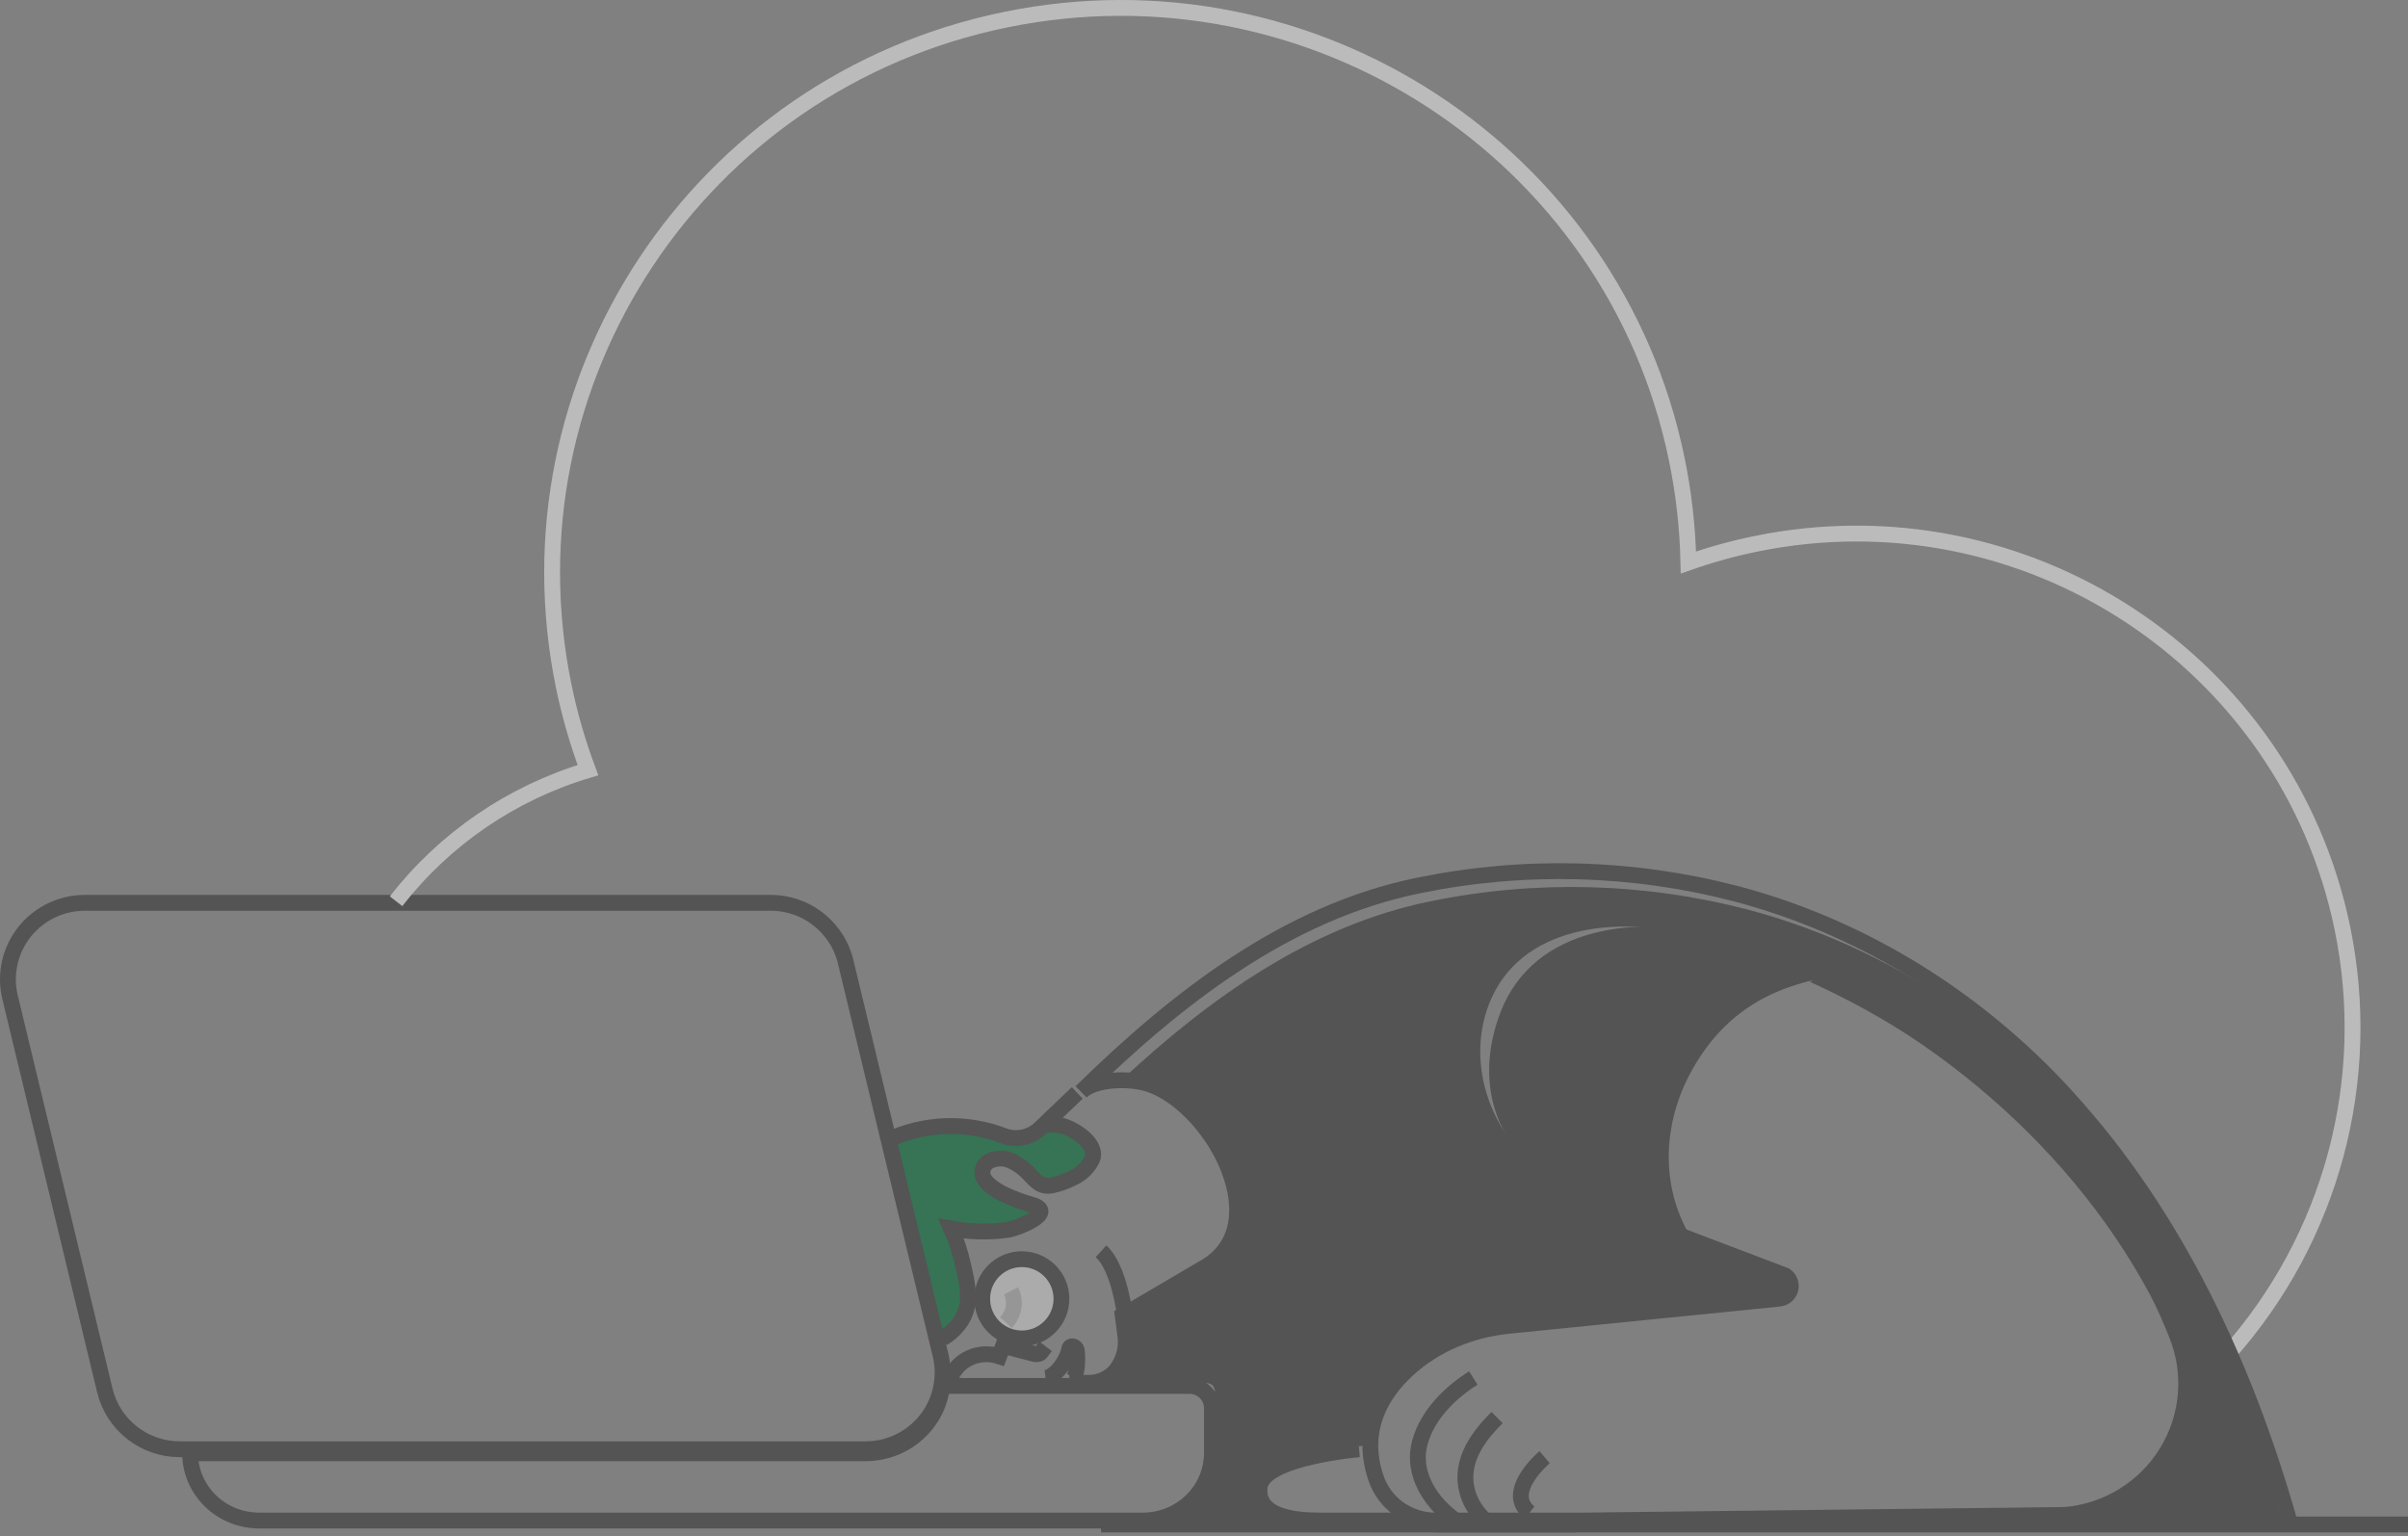 <svg width="304" height="194" viewBox="0 0 304 194" fill="none" xmlns="http://www.w3.org/2000/svg">
<rect x="0" y="0" width="304" height="194" fill="#808080" stroke="none"/>
<g opacity="0.64">
<path d="M288 191.98H191.931H198.586L259.347 191.279C270.58 190.307 278.495 179.339 274.228 168.955C273.49 167.161 274.261 166.661 273.349 164.931C263.797 147.026 247.235 132.441 228.468 123.968C228.933 123.88 229.401 123.817 229.879 123.753C226.385 122.011 222.785 120.484 219.101 119.183C217.148 118.489 215.171 117.862 213.197 117.312C203.493 114.589 190.381 115.833 186.252 126.529C182.779 135.509 187.39 146.356 196.063 150.289L211.641 156.217C211.51 156.022 211.392 155.828 211.27 155.623L224.817 160.777C225.368 161.161 225.621 161.845 225.452 162.492C225.283 163.14 224.728 163.615 224.059 163.684L191.159 167.262C186.417 167.738 180.479 169.713 176.983 172.962C174.433 175.309 172.284 178.504 172.304 182.548C170.154 182.709 168.017 183.008 165.905 183.443C162.682 184.134 159.401 185.324 159.169 187.279C158.711 191.202 164.312 192 167.842 192L145.504 191.913C147.902 191.913 148.199 191.893 149.788 190.317C151.378 188.741 153.157 187.527 153.157 185.14L153.352 177.488C153.352 175.912 153.729 174.638 152.146 174.638H138C139.176 174.67 140.263 174.015 140.779 172.962C140.79 172.949 140.797 172.934 140.799 172.918C141.506 171.61 141.668 169.729 141.537 167.949L141.702 167.366L142.126 165.81L151.112 160.546C151.18 160.507 151.245 160.464 151.308 160.418C155.996 157.565 156.582 152.465 154.975 147.905C154.942 147.818 154.922 147.74 154.888 147.667C154.814 147.472 154.746 147.288 154.662 147.103C154.233 146.063 153.702 145.068 153.076 144.133C150.755 140.525 147.387 137.584 144.187 136.816C143.29 136.615 142.372 136.513 141.452 136.515C152.587 126.12 165.417 116.883 180.57 113.811C193.828 111.085 207.54 111.44 220.637 114.851C235.942 118.905 249.724 127.321 260.654 138.687C275.366 153.967 282.247 171.818 288 191.98Z" fill="#3B3B3B"/>
<path d="M138.855 146.443C138.327 147.45 137.463 148.255 136.404 148.727C135.5 149.168 134.542 149.496 133.553 149.706C131.924 149.97 131.348 148.972 130.308 147.993C129.715 147.437 129.033 146.979 128.289 146.636C127.385 146.206 126.331 146.19 125.414 146.593C124.788 146.864 124.385 147.466 124.384 148.13C124.451 149.327 126.155 150.273 127.117 150.769C128.374 151.345 129.681 151.812 131.022 152.166C134.311 153.144 128.834 155.183 127.683 155.311C125.221 155.634 122.721 155.576 120.277 155.141C120.979 156.66 121.517 158.245 121.883 159.872C122.263 161.428 122.708 163.3 122.395 164.866C122.014 166.706 120.732 168.073 119.15 169L113 144.133C117.584 142.017 122.871 141.849 127.589 143.67C129.178 144.238 130.962 143.856 132.156 142.691L132.786 142.101C133.662 141.916 134.576 141.986 135.411 142.303C136.903 142.848 139.663 144.6 138.855 146.443Z" fill="#0C6D3D"/>
<path fill-rule="evenodd" clip-rule="evenodd" d="M144.298 175H118.941C118.41 179.838 114.229 183.506 109.247 183.505H24C24.011 188.192 27.899 191.989 32.699 192H144.291C149.09 191.984 152.978 188.191 153 183.505V177.793C153 176.251 151.719 175 150.14 175L144.298 175Z" stroke="#3B3B3B" stroke-width="2"/>
<path fill-rule="evenodd" clip-rule="evenodd" d="M105.176 118.012C105.923 119.035 106.459 120.194 106.755 121.424L118.732 171.071C118.997 172.149 119.066 173.265 118.937 174.367C118.407 179.277 114.239 183.001 109.271 183H22.697C18.198 182.997 14.286 179.929 13.236 175.58L1.272 125.932C0.572 123.05 1.241 120.009 3.087 117.681C4.932 115.353 7.751 113.996 10.733 114H97.294C100.173 113.996 102.904 115.267 104.744 117.469L105.176 118.012Z" stroke="#3B3B3B" stroke-width="2"/>
<path d="M231 123.347C223.344 124.619 217.459 128.098 213.508 135.3C209.971 141.743 209.558 149.606 213.33 156L197.928 150.13C189.009 146.07 185.871 137.049 189.446 127.784C193.695 116.746 207.179 115.464 217.16 118.275C219.192 118.843 221.221 119.49 223.23 120.205C225.855 121.14 228.445 122.187 231 123.347Z" fill="#3B3B3B"/>
<path d="M50 113.8C56.143 105.906 64.614 100.119 74.227 97.249C72.947 93.829 71.931 90.316 71.188 86.741C63.211 48.16 88.158 10.441 126.944 2.485C165.73 -5.471 203.672 19.328 211.669 57.899C212.563 62.221 213.06 66.615 213.155 71.027C215.926 70.049 218.761 69.264 221.641 68.676C255.537 61.707 288.701 83.396 295.698 117.111C299.702 136.332 294.354 156.305 281.268 171" stroke="#DDDDDD" stroke-width="2"/>
<path d="M135 174.61H137.391C138.785 174.644 140.113 174.021 140.976 172.93C140.987 172.917 140.995 172.902 141 172.886C141.858 171.718 142.248 170.273 142.096 168.834L141.9 167.318L141.738 166.095L142.325 165.759L151.519 160.355L152.14 159.999C156.629 157.368 156.952 152.462 155.192 147.814C155.161 147.73 155.138 147.653 155.107 147.576C155.03 147.381 154.952 147.199 154.878 147.015C154.428 145.982 153.897 144.987 153.29 144.037C150.966 140.418 147.597 137.475 144.389 136.705C143.491 136.501 142.572 136.4 141.651 136.403C139.728 136.403 137.604 136.769 136.487 137.874C148.413 126.184 162.345 115.212 179.104 111.808C192.385 109.08 206.12 109.443 219.238 112.87C234.563 116.933 248.377 125.377 259.321 136.769C259.898 137.367 260.461 137.972 261.007 138.59C274.724 153.611 283.472 172.584 289 192" stroke="#3B3B3B" stroke-width="2"/>
<path d="M139 192.5H304" stroke="#3B3B3B" stroke-width="2"/>
<path d="M181 192.5H199" stroke="#3B3B3B" stroke-width="2"/>
<path fill-rule="evenodd" clip-rule="evenodd" d="M196.857 150.216C188.175 146.282 183.565 135.434 187.036 126.456C191.175 115.756 204.295 114.511 213.998 117.234C215.98 117.787 217.949 118.41 219.906 119.106C241.721 126.819 261.545 142.831 272.37 163.12C273.284 164.837 274.012 166.601 274.75 168.398C276.768 173.296 276.324 178.856 273.555 183.375C270.786 187.894 266.022 190.834 260.723 191.292L199.927 192H181.216C177.826 192 174.813 189.854 173.72 186.661C171.668 180.625 174.32 176.071 177.674 172.969C181.172 169.736 185.735 167.889 190.48 167.412L224.634 163.978C225.304 163.91 225.861 163.435 226.031 162.787C226.201 162.139 225.95 161.454 225.399 161.068L196.857 150.216Z" stroke="#3B3B3B" stroke-width="2"/>
<path d="M186 174C183.16 175.783 180.241 178.575 179.264 182.11C178.141 186.182 180.778 189.882 183.774 192" stroke="#3B3B3B" stroke-width="2"/>
<path d="M189 179C186.287 181.684 183.935 185.088 185.504 189.136C185.953 190.246 186.651 191.229 187.541 192" stroke="#3B3B3B" stroke-width="2"/>
<path d="M195 184C195 184 189.792 188.375 193.1 191" stroke="#3B3B3B" stroke-width="2"/>
<path d="M176.887 191.547L177 192H166.654C163.273 192 158.587 191.486 159.029 187.752C159.471 184.018 171.582 183 171.582 183" stroke="#3B3B3B" stroke-width="2"/>
<path d="M142 166C142 166 141.317 160.085 139 158" stroke="#3B3B3B" stroke-width="2"/>
<path d="M112 144C116.62 141.788 121.984 141.586 126.765 143.444C128.351 144.014 130.133 143.631 131.326 142.462L136 138" stroke="#3B3B3B" stroke-width="2"/>
<path d="M127 170.034L130.603 170.973C130.765 171.012 130.948 171.009 131.106 170.965C131.264 170.921 131.383 170.841 131.433 170.743L132 170" stroke="#3B3B3B" stroke-width="2"/>
<path d="M127.633 163C128.294 164.332 128.05 165.876 127 167" stroke="#3B3B3B" stroke-width="2"/>
<path d="M135.56 174C136.058 173.196 136.056 171.252 135.928 170.472C135.846 169.976 135.08 169.798 134.998 170.297C134.775 171.688 133.333 173.828 132 174" stroke="#3B3B3B" stroke-width="2"/>
<circle cx="129" cy="164" r="5" stroke="#3B3B3B" stroke-width="2"/>
<path d="M127 169L126.143 171.261C124.942 170.859 123.619 170.922 122.467 171.436C121.314 171.949 120.427 172.872 120 174" stroke="#3B3B3B" stroke-width="2"/>
<circle opacity="0.53" cx="129" cy="164" r="4" fill="white"/>
<path d="M119 169C120.515 168.073 121.74 166.714 122.104 164.866C122.407 163.296 121.981 161.425 121.617 159.867C121.267 158.239 120.752 156.653 120.08 155.132C122.42 155.567 124.813 155.623 127.171 155.299C128.27 155.175 133.517 153.144 130.368 152.155C129.084 151.801 127.834 151.333 126.633 150.754C125.704 150.267 124.077 149.32 124.019 148.119C124.011 147.455 124.39 146.85 124.986 146.574C125.864 146.173 126.874 146.191 127.738 146.623C128.453 146.964 129.107 147.423 129.672 147.982C130.671 148.961 131.216 149.941 132.783 149.689C133.728 149.483 134.644 149.154 135.506 148.71C136.523 148.239 137.352 147.433 137.859 146.424C138.639 144.586 135.99 142.832 134.552 142.307C133.754 141.989 132.88 141.916 132.041 142.098" stroke="#3B3B3B" stroke-width="2"/>
<path d="M231 124.145L230.704 124.855C230.48 124.655 230.244 124.482 230 124.335L231 124.145Z" fill="#3B3B3B"/>
</g>
</svg>
